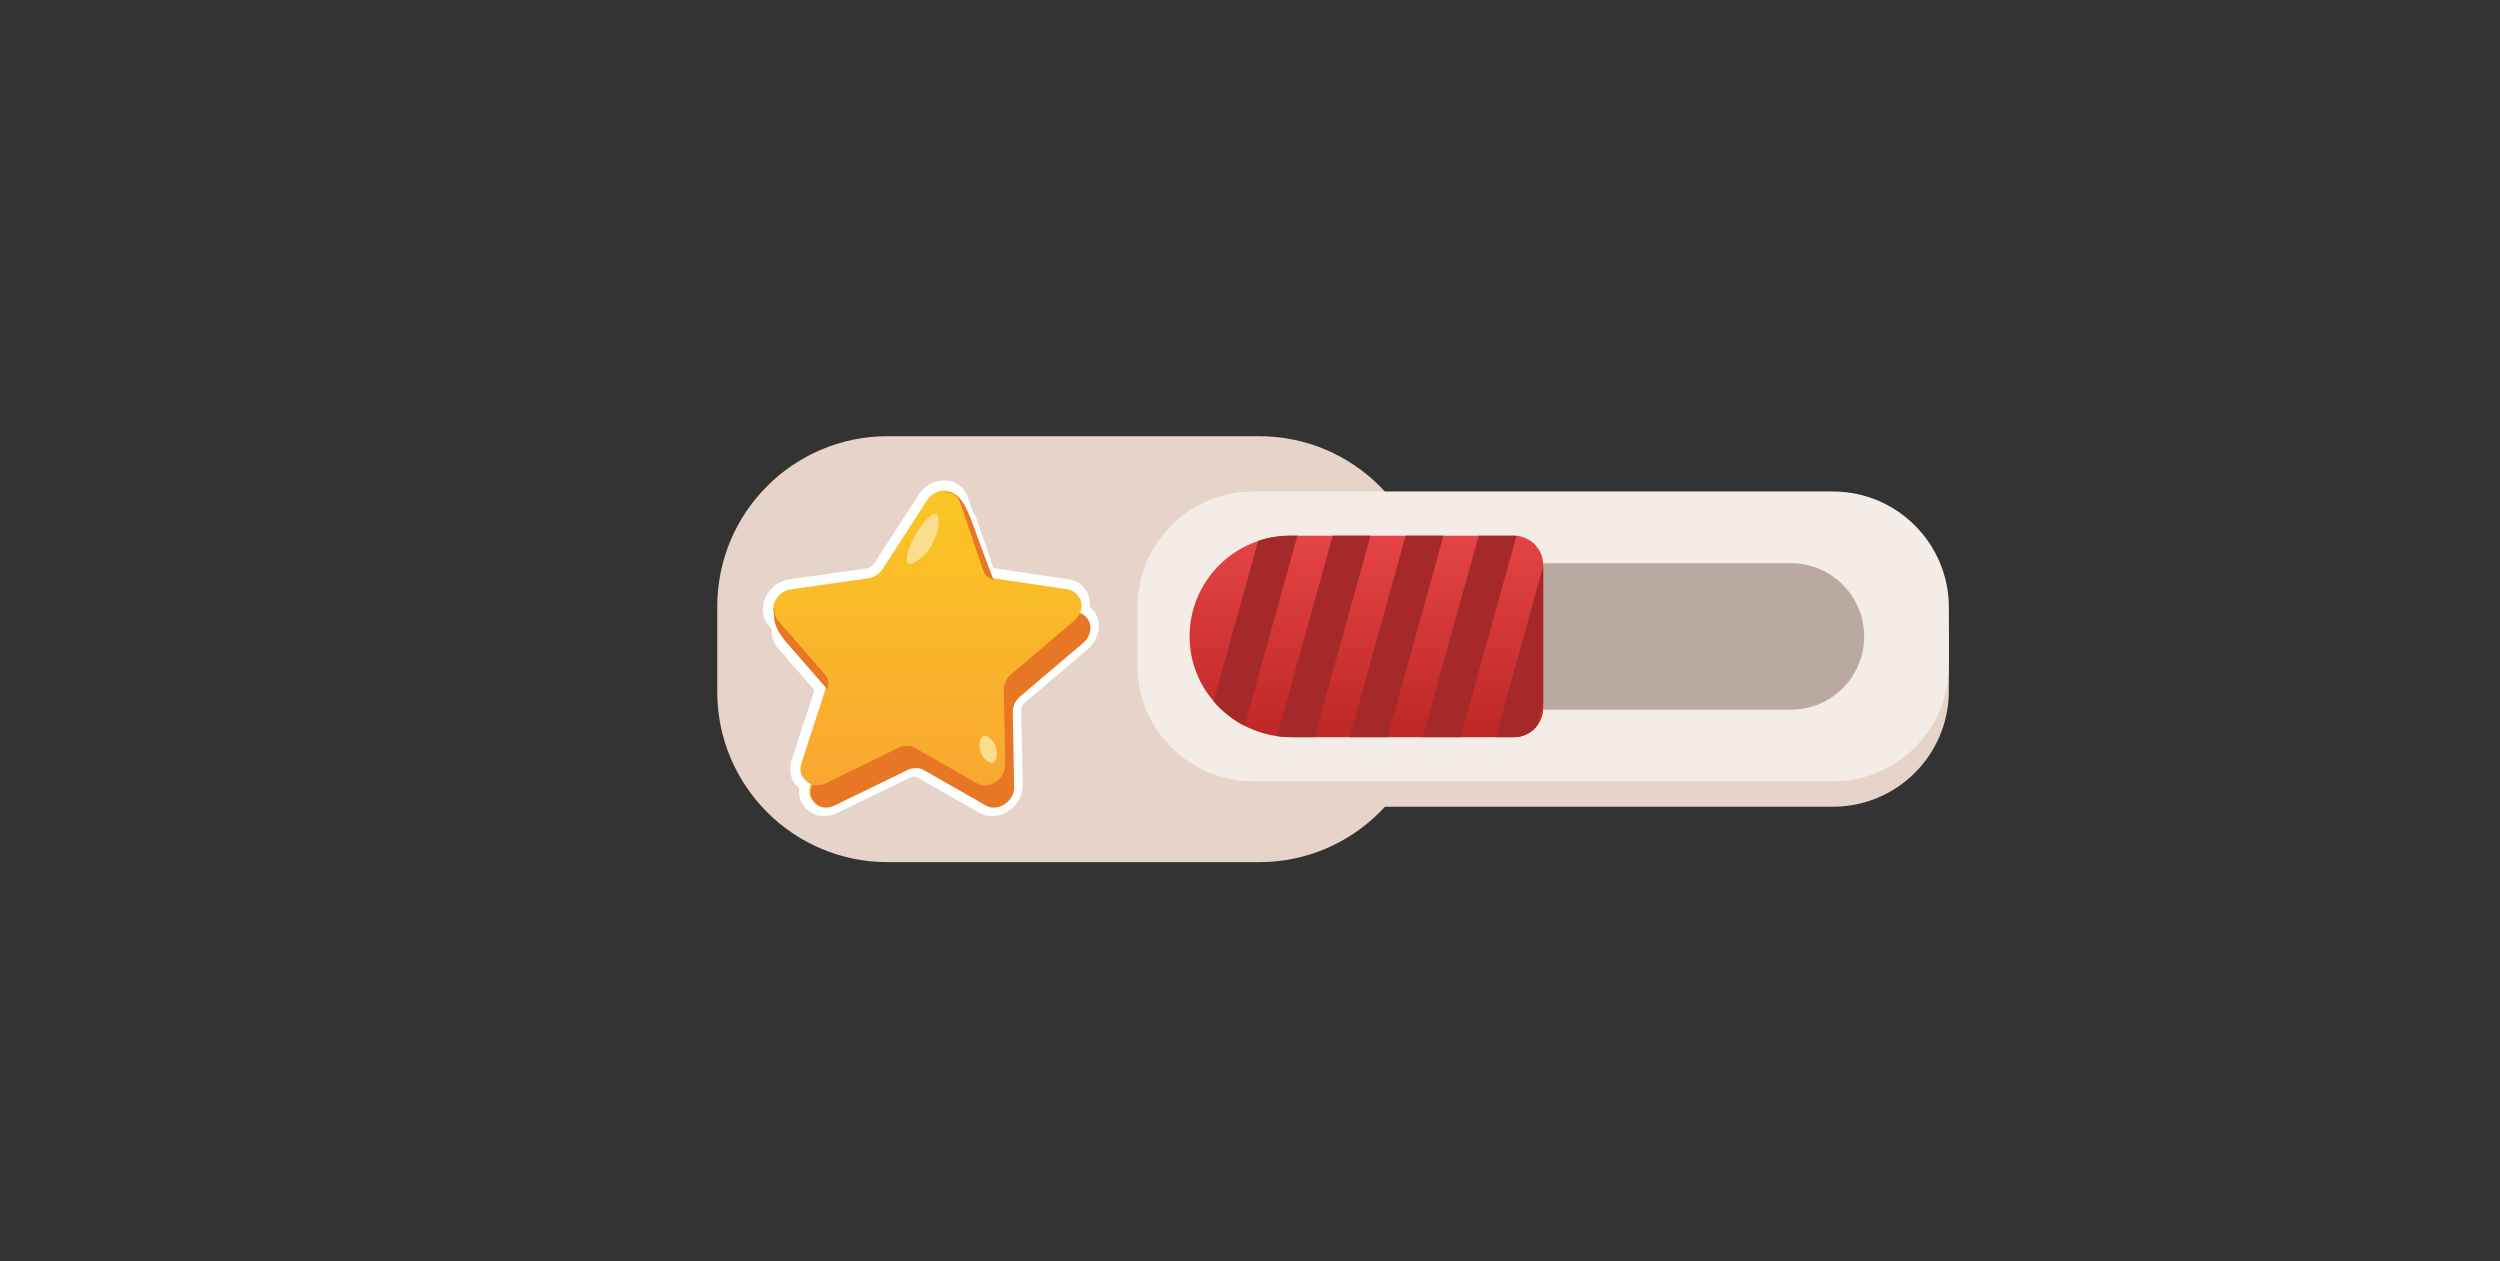 <?xml version="1.0" encoding="utf-8"?>
<!-- Generator: Adobe Illustrator 27.4.0, SVG Export Plug-In . SVG Version: 6.00 Build 0)  -->
<svg version="1.1" id="Layer_1" xmlns="http://www.w3.org/2000/svg" xmlns:xlink="http://www.w3.org/1999/xlink" x="0px" y="0px"
	 viewBox="0 0 430.88 217.39" style="enable-background:new 0 0 430.88 217.39;" xml:space="preserve">
<rect x="0" y="0" width="430.88" height="217.39" fill="#333333" stroke="none"/>
<style type="text/css">
	.st0{fill:#E6D3C9;}
	.st1{fill:#F4ECE6;}
	.st2{fill:#B9A9A0;}
	.st3{fill:url(#SVGID_1_);}
	.st4{fill:#A42928;}
	.st5{fill:#E87725;}
	.st6{fill:url(#SVGID_00000012462888731093220400000018381450559321507471_);}
	.st7{fill:#FFFFFF;}
	.st8{fill:url(#SVGID_00000011027165640334906770000010662662277614514581_);}
	.st9{fill:#FADD8D;}
</style>
<g>
	<g>
		<path class="st0" d="M217.03,148.59h-64.05c-16.22,0-29.36-13.15-29.36-29.36v-14.69c0-16.22,13.15-29.36,29.36-29.36h64.05
			c16.22,0,29.36,13.15,29.36,29.36v14.69C246.4,135.44,233.25,148.59,217.03,148.59z"/>
		<g>
			<path class="st0" d="M315.91,139.04h-99.9c-11.03,0-19.98-8.95-19.98-19.98v-10c0-11.03,8.95-19.98,19.98-19.98h99.9
				c11.03,0,19.98,8.95,19.98,19.98v10C335.89,130.09,326.95,139.04,315.91,139.04z"/>
			<path class="st1" d="M315.91,134.67h-99.9c-11.03,0-19.98-8.95-19.98-19.98v-10c0-11.03,8.95-19.98,19.98-19.98h99.9
				c11.03,0,19.98,8.95,19.98,19.98v10C335.89,125.72,326.95,134.67,315.91,134.67z"/>
			<path class="st2" d="M308.67,122.31h-85.69c-6.97,0-12.62-5.65-12.62-12.62l0,0c0-6.97,5.65-12.62,12.62-12.62h85.69
				c6.97,0,12.62,5.65,12.62,12.62l0,0C321.3,116.66,315.65,122.31,308.67,122.31z"/>
			<linearGradient id="SVGID_1_" gradientUnits="userSpaceOnUse" x1="235.489" y1="127.674" x2="235.489" y2="89.475">
				<stop  offset="0" style="stop-color:#BF2626"/>
				<stop  offset="1" style="stop-color:#E84647"/>
			</linearGradient>
			<path class="st3" d="M265.97,97.38V122c0,1.22-0.43,2.34-1.14,3.21c-0.93,1.13-2.34,1.85-3.91,1.85h-38.27
				c-0.86,0-1.71-0.06-2.54-0.18c-1.98-0.28-3.86-0.9-5.58-1.78c-2.04-1.05-3.86-2.49-5.34-4.22c-2.58-3-4.15-6.88-4.16-11.13
				c-0.02-4.82,1.93-9.18,5.09-12.33c1.88-1.88,4.18-3.33,6.76-4.19c1.74-0.58,3.59-0.9,5.52-0.9h38.53c0.16,0,0.31,0.01,0.46,0.02
				C263.95,92.58,265.97,94.75,265.97,97.38z"/>
			<path class="st4" d="M223.62,92.32l-9.11,32.77c-2.04-1.05-3.86-2.49-5.34-4.22l7.68-27.65c1.74-0.58,3.59-0.9,5.52-0.9H223.62z"
				/>
			<path class="st4" d="M236.21,92.32l-9.65,34.73h-3.92c-0.86,0-1.71-0.06-2.54-0.18l9.6-34.55H236.21z"/>
			<polygon class="st4" points="248.79,92.32 239.14,127.06 232.62,127.06 242.27,92.32 			"/>
			<path class="st4" d="M261.37,92.35l-9.64,34.71h-6.52l9.65-34.73h6.05C261.06,92.32,261.22,92.33,261.37,92.35z"/>
			<path class="st4" d="M265.97,97.63v23.45l-1.14,4.12c-0.93,1.13-2.34,1.85-3.91,1.85h-3.12L265.97,97.63z"/>
		</g>
	</g>
	<g>
		<path class="st5" d="M184.72,101.99c1.33,0.48,2.05,1.25,2.37,1.64c1.46,1.81,1.54,4.54,0.36,6.29c-0.27,0.4-0.57,0.69-0.77,0.86
			c-0.47-0.39-2-1.77-2.5-4.16C183.69,104.36,184.45,102.56,184.72,101.99z"/>
		<g>
			
				<linearGradient id="SVGID_00000065068423471197152280000000783854381664646313_" gradientUnits="userSpaceOnUse" x1="160.45" y1="84.342" x2="160.45" y2="140.312">
				<stop  offset="0" style="stop-color:#FAC624"/>
				<stop  offset="1" style="stop-color:#FAA731"/>
			</linearGradient>
			<path style="fill:url(#SVGID_00000065068423471197152280000000783854381664646313_);" d="M171.01,139.79
				c-0.64,0-1.24-0.16-1.78-0.47l-10.71-6.12c-0.27-0.15-0.58-0.23-0.92-0.23c-0.36,0-0.73,0.09-1.08,0.26l-12.59,6.12
				c-0.6,0.29-1.22,0.44-1.84,0.44c-1.15,0-2.18-0.51-2.82-1.4c-0.59-0.82-0.78-1.86-0.54-2.92c-0.53-0.31-0.96-0.76-1.25-1.3
				c-0.45-0.85-0.52-1.87-0.19-2.88l4.07-12.56l-6.63-7.6c-0.7-0.8-0.97-1.86-0.77-2.95l-0.76-0.87c-0.85-0.98-1.07-2.35-0.58-3.67
				c0.57-1.54,1.97-2.68,3.57-2.91l13.31-1.89c0.76-0.11,1.47-0.58,1.91-1.26l7.63-11.8c0.84-1.3,2.22-2.08,3.7-2.08
				c1.54,0,2.8,0.87,3.27,2.27l0.94,2.75c0.26,0.31,0.46,0.68,0.6,1.08l2.95,8.67c0.23,0.2,0.52,0.32,0.85,0.37l12.69,1.88
				c1.15,0.17,2.03,0.78,2.54,1.71c0.41,0.76,0.52,1.68,0.32,2.56c0.78,0.46,1.34,1.21,1.55,2.14c0.33,1.46-0.24,3.03-1.49,4.09
				l-10.83,9.19c-0.62,0.53-0.98,1.27-0.97,1.99l0.24,12.97c0.02,1.12-0.43,2.2-1.26,3.05C173.28,139.3,172.14,139.79,171.01,139.79
				C171.01,139.79,171.01,139.79,171.01,139.79z"/>
			<path class="st7" d="M162.74,84.55c1.08,0,2.07,0.56,2.45,1.68l0.99,2.91c0.23,0.25,0.42,0.55,0.55,0.91l3.02,8.87
				c0.38,0.4,0.89,0.67,1.48,0.75l12.69,1.89l0.05,0.01c1.9,0.28,2.63,2.23,1.85,3.9c2.15,0.57,2.53,3.41,0.57,5.08l-10.83,9.19
				c-0.82,0.69-1.29,1.69-1.28,2.67l0.24,12.97c0.04,1.95-1.76,3.53-3.51,3.53c-0.46,0-0.93-0.11-1.35-0.35l-10.71-6.12
				c-0.4-0.23-0.87-0.35-1.35-0.35c-0.48,0-0.98,0.12-1.46,0.35l-12.59,6.12c-0.5,0.24-0.99,0.35-1.46,0.35
				c-1.76,0-3.07-1.58-2.43-3.53l0.13-0.4c-1.35-0.39-2.21-1.77-1.67-3.43l2.9-8.93l1.04-3.2l0.27-0.85
				c0.01-0.02,0.01-0.04,0.02-0.06l-6.95-7.97c-0.65-0.74-0.76-1.71-0.48-2.61l-1.06-1.21c-1.53-1.75-0.07-4.79,2.46-5.15
				l13.31-1.89c1-0.14,1.95-0.76,2.52-1.65l7.63-11.8C160.51,85.12,161.67,84.55,162.74,84.55 M162.74,82.81
				c-1.77,0-3.42,0.93-4.43,2.48l-7.63,11.8c-0.3,0.47-0.8,0.8-1.3,0.87l-13.32,1.89c-1.91,0.27-3.58,1.63-4.27,3.47
				c-0.6,1.63-0.33,3.33,0.74,4.55l0.5,0.58c-0.11,1.2,0.25,2.35,1.03,3.25l6.31,7.23l-1.03,3.16l-2.9,8.93
				c-0.4,1.23-0.31,2.5,0.25,3.56c0.27,0.51,0.63,0.94,1.07,1.29c-0.12,1.1,0.15,2.16,0.78,3.03c0.81,1.12,2.1,1.76,3.53,1.76
				c0.75,0,1.5-0.18,2.22-0.53l12.59-6.12c0.23-0.11,0.47-0.17,0.69-0.17c0.18,0,0.35,0.04,0.49,0.12l10.71,6.12
				c0.67,0.38,1.43,0.58,2.22,0.58c1.36,0,2.73-0.59,3.75-1.63c1-1.02,1.53-2.32,1.51-3.68l-0.24-12.97
				c-0.01-0.45,0.24-0.96,0.66-1.31l10.83-9.19c1.5-1.27,2.18-3.17,1.78-4.95c-0.22-0.96-0.73-1.78-1.45-2.36
				c0.09-0.9-0.08-1.79-0.5-2.57c-0.63-1.17-1.77-1.95-3.13-2.16l-12.74-1.89c-0.09-0.01-0.17-0.04-0.25-0.07l-2.86-8.39
				c-0.15-0.45-0.37-0.86-0.65-1.22l-0.89-2.6C166.25,83.94,164.64,82.81,162.74,82.81L162.74,82.81z"/>
		</g>
		<g>
			<path class="st5" d="M162.54,84.85c0.28-0.05,0.7-0.1,1.18,0c2.2,0.45,3.21,3.43,4.67,7.46c0.72,1.98,1.86,5.09,3.4,9.08
				c-1.13-0.45-5.3-2.29-7.76-7.02C161.81,90.13,162.32,86.14,162.54,84.85z"/>
			<path class="st5" d="M134.14,103.38c-0.4,0.66-0.58,1.27-0.67,1.74c-0.56,3.08,2.07,5.59,2.41,5.9c0.13-0.95,0.23-2.53-0.26-4.37
				C135.23,105.2,134.62,104.1,134.14,103.38z"/>
			<path class="st5" d="M167,90.34l4.02,11.8c0.3,0.89,1.06,1.51,2.02,1.65l12.74,1.89c2.42,0.36,2.94,3.4,0.89,5.15l-10.83,9.19
				c-0.82,0.69-1.29,1.69-1.28,2.67l0.24,12.97c0.05,2.47-2.83,4.35-4.87,3.18l-10.71-6.12c-0.81-0.46-1.86-0.46-2.81,0l-12.59,6.12
				c-2.39,1.16-4.69-0.72-3.89-3.18l4.21-12.97c0.32-0.98,0.15-1.98-0.46-2.67l-8.02-9.19c-1.52-1.75-0.07-4.79,2.46-5.15
				l13.31-1.89c1-0.14,1.95-0.76,2.52-1.65l7.63-11.8C163.04,88.09,166.24,88.09,167,90.34z"/>
			
				<linearGradient id="SVGID_00000057131213789901457750000017865740499142490300_" gradientUnits="userSpaceOnUse" x1="159.952" y1="85.42" x2="159.952" y2="135.834">
				<stop  offset="0" style="stop-color:#FAC624"/>
				<stop  offset="1" style="stop-color:#FAA731"/>
			</linearGradient>
			<path style="fill:url(#SVGID_00000057131213789901457750000017865740499142490300_);" d="M185.12,107l-4.63,3.93l-6.2,5.26
				c-0.28,0.23-0.52,0.51-0.71,0.8c-0.38,0.57-0.58,1.22-0.57,1.87l0.24,12.97c0.04,2.46-2.83,4.34-4.87,3.18l-10.71-6.12
				c-0.81-0.46-1.86-0.46-2.81,0l-12.58,6.12c-2.39,1.16-4.69-0.72-3.89-3.18l2.9-8.93l1.04-3.2l0.27-0.85
				c0.32-0.98,0.15-1.98-0.46-2.67l-2.27-2.6l-5.75-6.58c-1.53-1.75-0.07-4.79,2.46-5.15l13.31-1.89c1-0.14,1.95-0.76,2.52-1.65
				l7.63-11.8c1.45-2.25,4.65-2.25,5.41,0l4.02,11.8c0.3,0.89,1.06,1.51,2.02,1.65l12.69,1.89l0.05,0.01
				C186.66,102.22,187.18,105.26,185.12,107z"/>
			<path class="st9" d="M161.36,88.61c-0.84-0.41-3.13,2.31-4.25,4.85c-0.12,0.28-1.35,3.12-0.61,3.64c0.57,0.4,2.11-0.69,3.03-1.7
				C161.75,92.99,162.24,89.04,161.36,88.61z"/>
			<path class="st9" d="M171.19,131.44c-0.54,0.23-1.4-0.47-1.82-1.09c-0.86-1.27-0.61-3.23,0.12-3.52c0.52-0.2,1.25,0.45,1.58,0.85
				C172.1,128.94,171.94,131.12,171.19,131.44z"/>
		</g>
	</g>
</g>
</svg>
